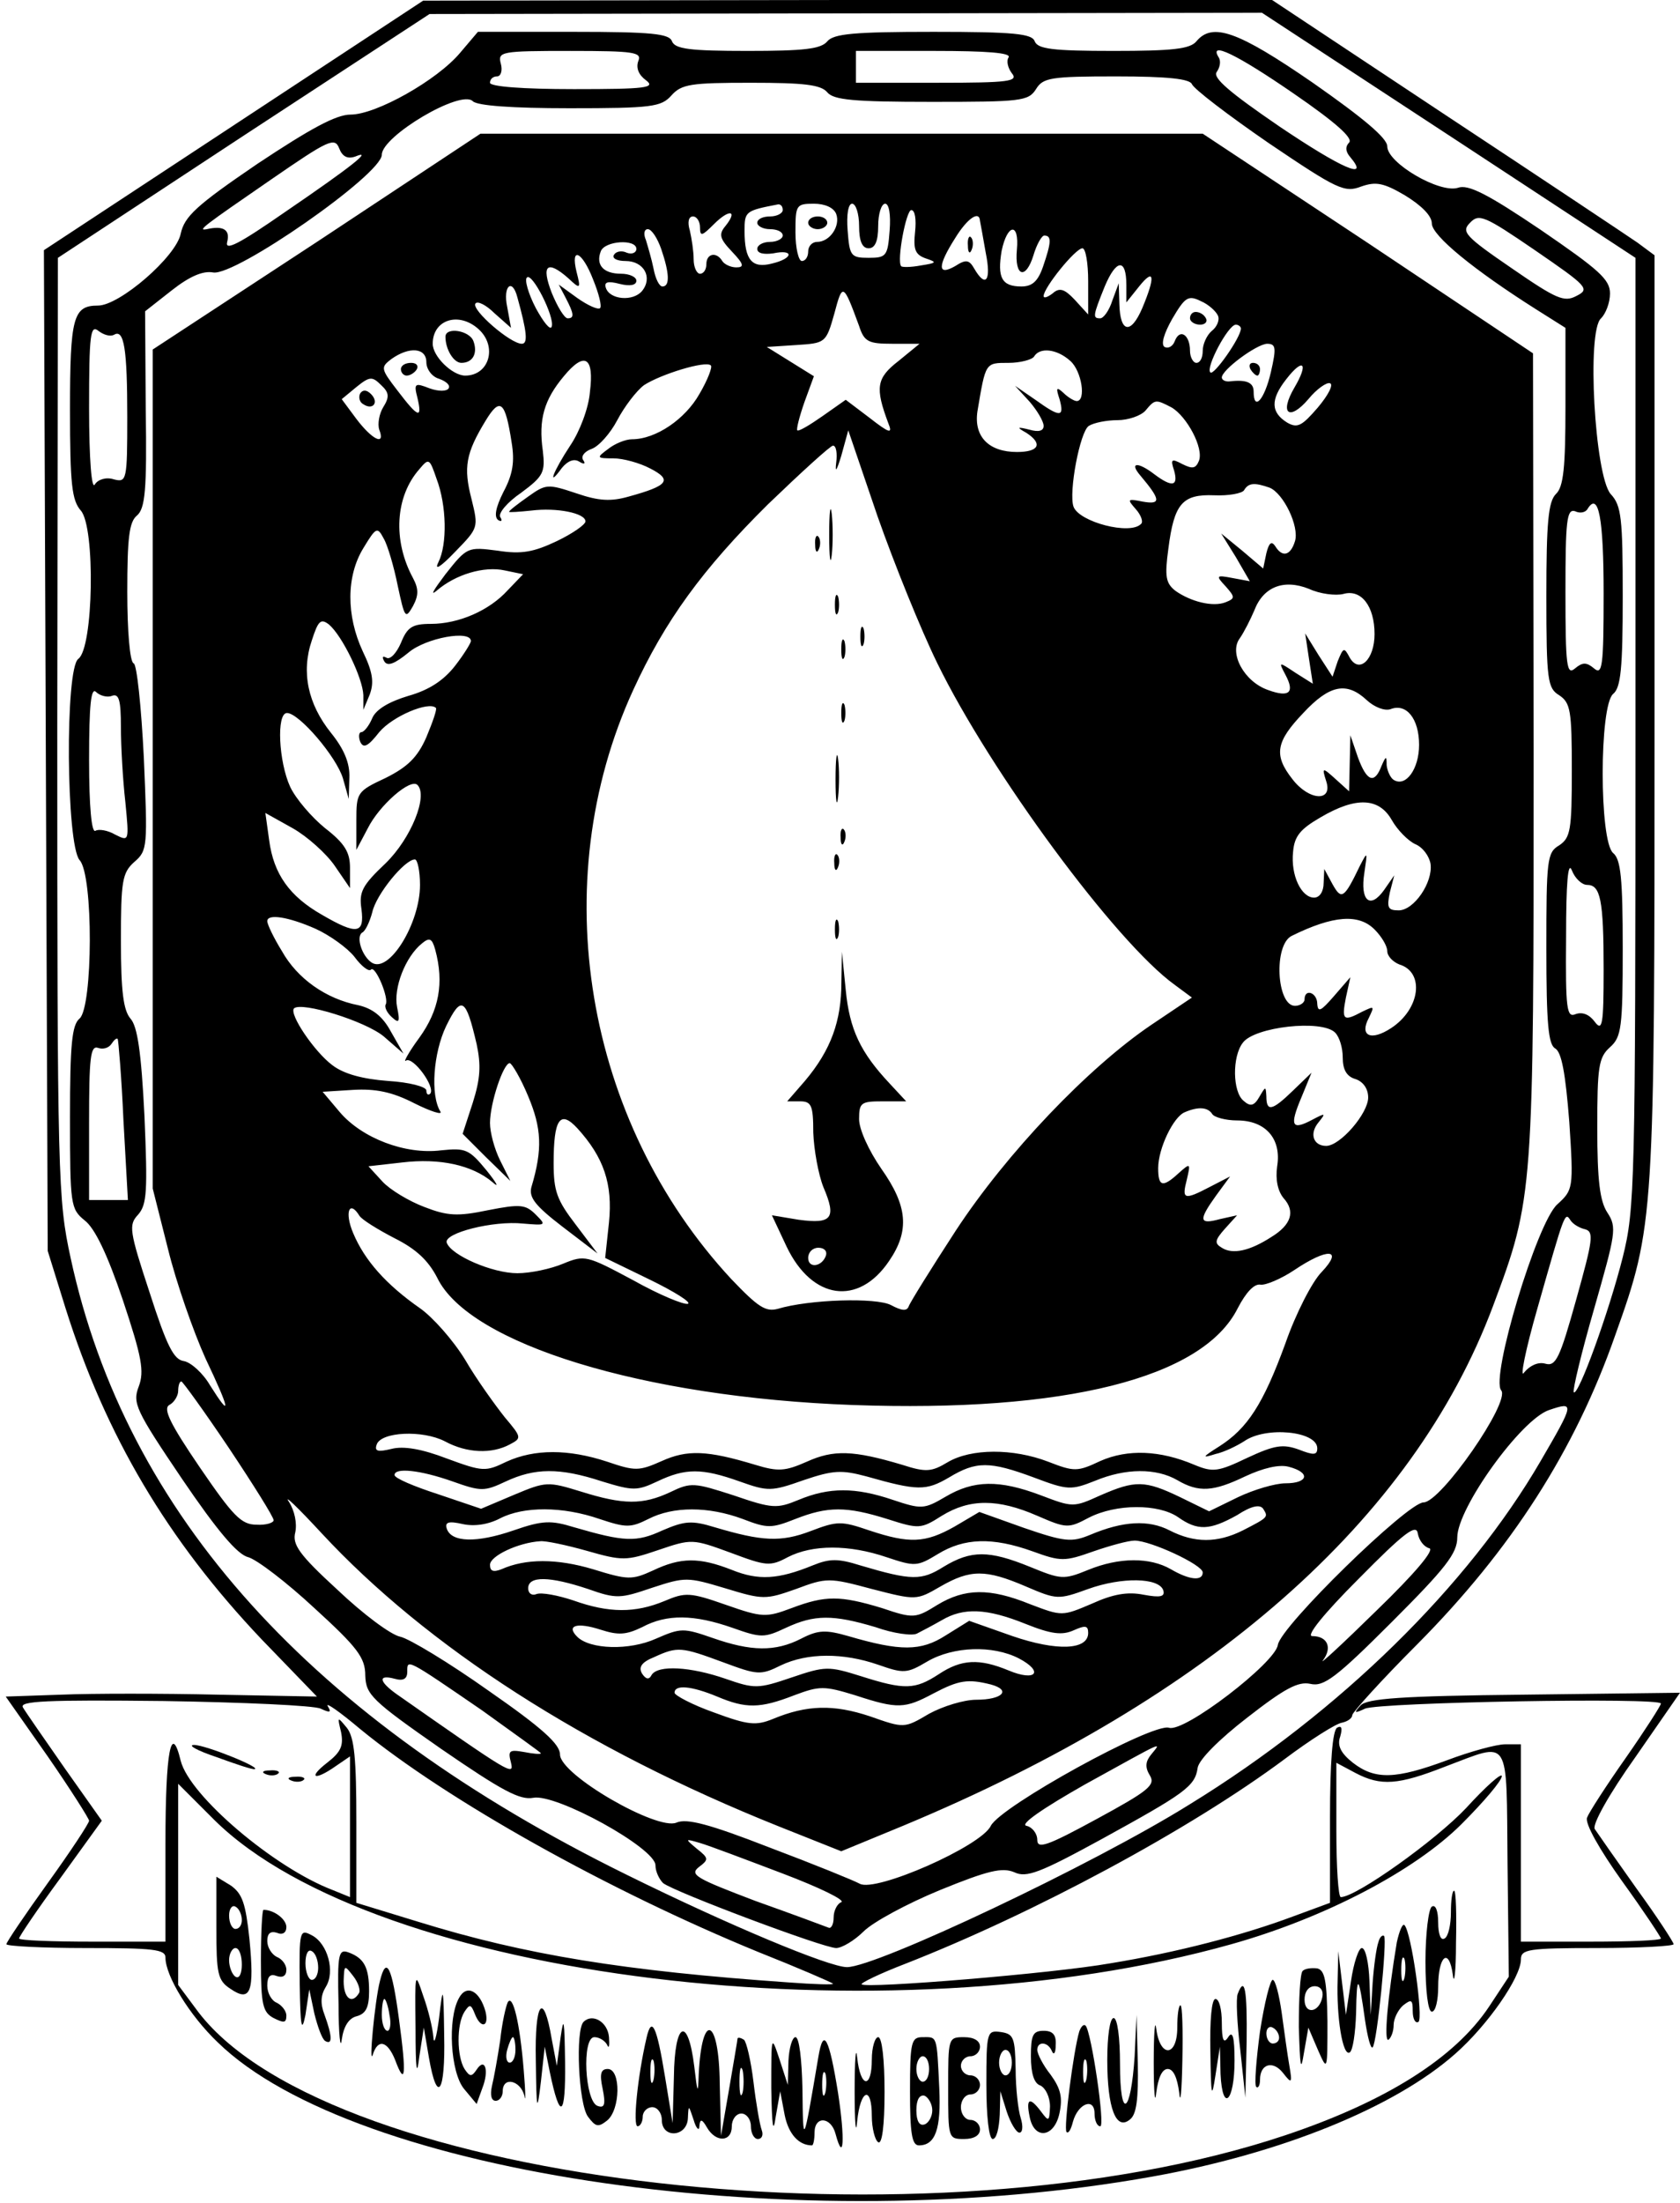 <?xml version="1.0" standalone="no"?>
<!DOCTYPE svg PUBLIC "-//W3C//DTD SVG 20010904//EN"
 "http://www.w3.org/TR/2001/REC-SVG-20010904/DTD/svg10.dtd">
<svg version="1.0" xmlns="http://www.w3.org/2000/svg"
 width="264pt" height="346pt" viewBox="0 0 264 346"
 preserveAspectRatio="xMidYMid meet">

<g transform="translate(0,346) scale(0.1,-0.1)"
fill="#000000" stroke="none">
<path d="M367 3263 l-298 -196 3 -786 3 -786 28 -90 c63 -200 160 -364 308
-520 l87 -90 -157 3 c-86 2 -196 2 -244 0 l-88 -3 66 -94 c36 -52 65 -98 65
-101 0 -4 -29 -48 -65 -98 -36 -50 -65 -93 -65 -96 0 -3 56 -6 125 -6 106 0
125 -2 125 -15 0 -29 38 -91 82 -133 215 -210 917 -310 1469 -211 201 36 380
108 476 193 51 45 103 120 103 148 0 16 11 18 120 18 66 0 120 3 120 6 0 3
-26 43 -58 87 -32 45 -62 88 -66 94 -4 7 22 54 64 113 l70 101 -244 -3 c-194
-2 -248 -6 -258 -17 -11 -12 -10 -13 7 -5 23 10 465 18 465 8 0 -3 -25 -42
-55 -85 -31 -44 -58 -86 -61 -94 -4 -9 20 -51 55 -100 34 -47 61 -88 61 -90 0
-3 -49 -5 -110 -5 l-110 0 0 155 0 155 -25 0 c-13 0 -54 -11 -91 -25 -81 -30
-113 -31 -148 -4 -19 15 -25 27 -20 41 4 14 2 18 -5 14 -7 -5 -11 -54 -11
-141 l0 -134 -57 -21 c-80 -30 -184 -57 -288 -74 -90 -16 -384 -40 -391 -33
-2 2 29 17 68 32 202 79 448 211 597 322 40 30 81 56 90 57 9 2 16 7 16 12 1
5 46 55 102 111 148 149 248 305 311 485 62 174 62 179 62 974 l0 723 -27 20
c-16 11 -151 101 -301 200 l-273 181 -667 0 -667 -1 -298 -196z m1909 -15
l294 -193 0 -745 c0 -712 -1 -749 -20 -825 -22 -87 -70 -219 -77 -212 -2 3 12
62 32 131 34 119 36 128 21 151 -12 18 -16 51 -16 133 0 96 2 111 20 127 18
16 20 31 20 155 0 110 -3 140 -15 150 -22 18 -22 232 0 250 12 10 15 40 15
153 0 123 -2 143 -19 161 -25 29 -38 257 -15 276 7 7 14 24 14 39 0 22 -17 37
-109 100 -83 56 -114 72 -130 66 -29 -9 -111 39 -111 65 0 13 -37 44 -117 100
-119 82 -158 95 -183 65 -10 -12 -38 -15 -130 -15 -96 0 -119 3 -124 15 -4 12
-32 15 -159 15 -125 0 -157 -3 -167 -15 -10 -12 -37 -15 -125 -15 -91 0 -114
3 -119 15 -4 12 -31 15 -155 15 l-150 0 -28 -33 c-36 -43 -132 -97 -172 -97
-23 0 -63 -22 -146 -77 -97 -66 -115 -83 -121 -110 -7 -36 -96 -113 -130 -113
-39 0 -44 -18 -44 -164 0 -117 3 -142 17 -158 23 -26 20 -216 -4 -233 -21 -16
-19 -291 2 -316 22 -23 21 -231 0 -249 -12 -10 -15 -41 -15 -155 0 -138 1
-144 23 -162 16 -12 36 -54 60 -125 30 -90 34 -112 25 -136 -10 -26 -5 -37 68
-145 55 -81 87 -119 104 -123 14 -4 61 -40 104 -80 68 -62 80 -78 80 -106 1
-30 10 -39 119 -115 96 -66 124 -81 145 -77 36 7 192 -79 192 -106 0 -10 6
-22 12 -28 18 -14 252 -102 272 -102 9 0 29 12 43 26 15 15 69 44 120 65 76
31 98 36 117 28 19 -9 40 -1 137 52 131 72 147 83 151 112 2 13 34 45 78 79
59 46 80 57 99 53 21 -5 40 9 128 97 85 85 103 108 103 133 0 46 100 185 144
200 41 14 40 11 -13 -80 -114 -196 -315 -394 -551 -539 -152 -95 -493 -256
-539 -256 -28 0 -186 66 -346 145 -496 244 -787 566 -874 969 -20 92 -21 124
-21 833 l1 738 292 192 292 191 654 1 654 1 293 -192z m-1273 116 c-4 -11 1
-22 12 -30 16 -12 0 -14 -113 -14 -81 0 -132 4 -132 10 0 6 5 10 11 10 6 0 9
9 6 20 -5 19 0 20 109 20 101 0 113 -2 107 -16z m582 6 c-4 -6 -1 -17 5 -25
11 -13 -5 -15 -116 -15 l-129 0 0 25 0 25 123 0 c83 0 121 -3 117 -10z m448
-57 c64 -44 94 -70 87 -77 -6 -6 -6 -14 2 -23 31 -37 -13 -18 -111 48 -79 54
-106 77 -99 86 5 7 7 17 3 23 -16 26 28 5 118 -57z m-160 15 c2 -7 57 -49 121
-93 108 -73 119 -78 145 -68 23 8 35 6 69 -14 26 -16 42 -32 42 -44 0 -19 66
-73 164 -135 l46 -29 0 -123 c0 -96 -3 -127 -15 -138 -12 -12 -15 -45 -15
-160 0 -133 2 -145 20 -156 18 -12 20 -24 20 -118 0 -94 -2 -106 -20 -118 -19
-11 -20 -23 -20 -162 0 -118 3 -151 14 -157 10 -6 16 -39 22 -115 7 -106 6
-107 -19 -130 -32 -29 -105 -272 -88 -292 15 -18 -95 -176 -122 -176 -25 0
-225 -195 -229 -224 -4 -28 -147 -138 -171 -130 -26 8 -264 -123 -280 -154
-15 -32 -181 -105 -206 -91 -9 5 -73 31 -142 57 -95 37 -130 46 -146 39 -30
-13 -183 75 -183 107 0 16 -27 41 -112 100 -62 44 -125 82 -139 85 -15 3 -59
36 -99 74 -60 55 -71 71 -66 90 3 14 -1 34 -10 48 -9 13 14 -9 51 -49 166
-179 414 -339 719 -461 l98 -39 97 40 c483 201 801 480 927 816 64 171 64 175
64 869 l-1 628 -259 173 -260 172 -567 0 -568 0 -257 -170 -258 -169 0 -659 0
-659 24 -95 c13 -53 40 -130 59 -172 39 -82 41 -96 7 -42 -11 19 -30 36 -41
38 -16 2 -27 24 -54 108 -32 97 -33 106 -18 122 14 16 15 37 10 155 -5 100
-11 141 -22 153 -11 13 -15 42 -15 122 0 94 2 107 21 124 21 18 21 24 15 164
-4 80 -11 147 -16 148 -6 2 -10 52 -10 112 0 85 3 110 15 120 13 11 16 39 14
167 l-1 154 42 33 c28 22 49 31 65 28 35 -6 265 154 265 185 0 29 124 103 143
84 7 -7 61 -11 152 -11 129 0 144 2 160 20 16 18 31 20 125 20 83 0 110 -3
120 -15 10 -12 41 -15 164 -15 140 0 152 1 164 20 11 18 23 20 126 20 82 0
115 -4 119 -12z m-1315 -114 c29 12 -3 -14 -110 -87 -72 -50 -95 -62 -91 -47
5 19 -6 26 -32 20 -16 -3 -5 5 101 78 90 62 100 67 107 49 5 -13 13 -17 25
-13z m672 -84 c0 -5 -9 -10 -20 -10 -11 0 -20 -4 -20 -10 0 -5 9 -10 20 -10
11 0 20 -4 20 -10 0 -5 -9 -10 -20 -10 -11 0 -20 -5 -20 -11 0 -7 10 -9 25 -7
33 7 32 -8 -2 -16 -31 -8 -43 5 -43 51 0 31 1 32 53 42 4 0 7 -3 7 -9z m84 -6
c7 -19 -10 -44 -30 -44 -8 0 -14 -7 -14 -15 0 -8 -4 -15 -10 -15 -5 0 -10 20
-10 45 0 43 1 45 29 45 17 0 31 -6 35 -16z m36 -19 c0 -24 5 -35 15 -35 10 0
15 11 15 35 0 19 5 35 11 35 6 0 9 -17 7 -42 -3 -40 -5 -43 -33 -43 -28 0 -30
3 -33 43 -2 25 1 42 7 42 6 0 11 -16 11 -35z m-210 0 c-11 -13 -9 -20 10 -40
19 -20 20 -25 7 -25 -9 0 -19 5 -22 10 -9 15 -25 12 -25 -5 0 -8 -4 -15 -10
-15 -5 0 -10 10 -10 23 0 12 -3 32 -6 45 -4 13 -2 22 5 22 6 0 11 -8 11 -17 0
-15 3 -14 22 5 24 24 38 22 18 -3z m298 -9 c-3 -28 0 -36 17 -42 18 -6 17 -7
-8 -11 -16 -3 -30 -3 -31 -1 -7 9 8 88 16 88 6 0 8 -15 6 -34z m1039 -101
c-19 -10 -31 -5 -102 44 -73 50 -79 57 -65 71 14 15 23 11 102 -43 83 -57 87
-61 65 -72z m-937 118 c1 -5 5 -27 9 -50 9 -44 0 -56 -18 -25 -8 14 -13 15
-30 4 -28 -16 -28 0 0 44 19 31 38 44 39 27z m-501 -44 c13 -38 14 -59 2 -59
-5 0 -11 12 -14 28 -3 15 -9 35 -12 45 -4 9 -3 17 3 17 6 0 15 -14 21 -31z
m559 -1 c-4 -43 14 -48 26 -9 5 17 13 31 17 31 12 0 11 -11 -2 -49 -8 -23 -17
-31 -34 -31 -31 0 -38 14 -31 56 9 43 28 45 24 2z m-598 1 c0 -6 -7 -9 -15 -6
-8 4 -17 2 -20 -3 -4 -6 5 -10 18 -10 29 0 43 -26 26 -47 -14 -17 -51 -14 -57
5 -3 9 3 11 22 6 16 -4 26 -2 26 5 0 6 -11 11 -24 11 -28 0 -40 14 -32 35 6
17 56 20 56 4z m710 -51 l0 -52 -21 23 c-16 17 -24 20 -35 10 -8 -6 -14 -8
-14 -4 0 13 50 75 61 75 5 0 9 -23 9 -52z m-778 3 c9 -22 14 -42 11 -45 -3 -3
-19 4 -36 16 l-29 21 11 -21 c13 -25 14 -32 3 -32 -5 0 -16 18 -25 40 -17 44
-7 52 26 23 19 -18 20 -17 13 10 -10 41 9 32 26 -12z m838 -9 l0 -27 20 25
c24 30 26 16 5 -34 -18 -42 -35 -39 -36 7 l-1 32 -10 -27 c-5 -16 -14 -28 -19
-28 -12 0 -12 3 7 50 18 43 34 45 34 2z m-903 -65 c-2 -7 -13 7 -25 29 -12 23
-18 45 -14 48 8 9 44 -62 39 -77z m-54 46 c15 -54 17 -73 7 -73 -18 0 -79 53
-73 63 3 5 17 -2 30 -15 l26 -23 -6 33 c-7 33 8 46 16 15z m537 -45 c8 -25 15
-28 52 -28 l43 0 -33 -27 c-35 -27 -37 -42 -16 -98 7 -17 2 -16 -30 9 l-37 28
-37 -26 c-20 -14 -37 -24 -39 -22 -2 1 3 21 11 44 l15 41 -37 23 -37 23 46 3
c46 3 47 3 60 49 13 49 14 49 39 -19z m564 16 c3 -7 -2 -18 -10 -24 -8 -7 -14
-21 -14 -31 0 -11 -4 -19 -10 -19 -5 0 -10 9 -10 19 0 25 -16 36 -24 15 -3 -8
-10 -12 -16 -9 -6 4 -1 21 12 44 20 34 25 38 45 28 12 -5 24 -16 27 -23z
m-1162 -21 c30 -27 17 -73 -21 -73 -20 0 -51 30 -51 50 0 38 41 51 72 23z
m-573 -9 c16 10 21 -22 21 -129 0 -100 -1 -103 -21 -98 -12 4 -25 0 -30 -8 -5
-9 -9 39 -9 120 0 116 2 132 15 121 8 -6 18 -9 24 -6z m1771 10 c0 -14 -43
-75 -48 -69 -8 7 28 75 40 75 4 0 8 -3 8 -6z m47 -69 c-10 -43 -27 -62 -27
-30 0 14 -11 19 -37 16 -7 -1 -13 2 -13 6 0 12 54 52 71 53 14 0 15 -6 6 -45z
m-1327 16 c0 -11 9 -23 20 -26 11 -4 18 -10 15 -15 -3 -5 -16 -5 -30 0 -23 9
-25 8 -19 -15 8 -34 1 -31 -31 11 -27 35 -27 37 -10 50 28 20 55 18 55 -5z
m1012 2 c18 -16 25 -63 10 -63 -4 0 -14 6 -21 13 -11 10 -12 8 -6 -10 8 -29 1
-29 -38 -1 l-32 22 23 -25 c12 -14 22 -31 22 -38 0 -8 -8 -10 -22 -6 -20 5
-21 4 -5 -5 26 -17 20 -30 -15 -30 -44 0 -68 24 -62 64 13 77 12 76 49 76 18
0 37 5 40 10 9 15 36 12 57 -7z m-755 -49 c-2 -25 -16 -62 -31 -84 -27 -41
-37 -68 -13 -35 9 11 19 15 27 10 8 -5 11 -4 6 3 -3 6 3 13 14 17 11 4 29 24
40 45 11 21 30 46 42 55 26 17 97 39 105 31 3 -2 -5 -23 -18 -45 -22 -39 -68
-71 -106 -71 -10 0 -27 -7 -37 -15 -19 -14 -19 -15 8 -15 15 0 41 -7 58 -16
35 -18 28 -27 -34 -44 -28 -8 -47 -7 -82 5 -45 15 -48 15 -76 -5 -17 -12 -30
-22 -30 -24 0 -1 16 0 35 2 40 5 85 -4 85 -17 0 -5 -20 -19 -45 -31 -36 -17
-55 -21 -93 -15 -47 6 -48 6 -82 -37 -18 -24 -25 -35 -14 -26 30 26 75 39 107
32 l29 -6 -24 -25 c-29 -32 -77 -53 -121 -53 -29 0 -37 -5 -47 -30 -7 -16 -17
-27 -23 -23 -6 3 -7 1 -3 -6 5 -8 16 -4 38 14 27 23 98 36 98 18 0 -3 -11 -21
-25 -39 -18 -23 -41 -38 -73 -47 -30 -9 -51 -21 -57 -35 -5 -12 -13 -22 -17
-22 -4 0 -5 -7 -2 -15 5 -11 12 -8 30 15 21 25 78 49 89 38 2 -2 -5 -22 -15
-46 -14 -32 -30 -47 -64 -64 -45 -21 -46 -23 -46 -67 l0 -46 18 34 c18 36 67
79 78 68 17 -17 -10 -84 -50 -123 -37 -35 -42 -45 -38 -72 5 -39 -7 -41 -62
-9 -51 29 -76 64 -83 117 l-6 43 43 -24 c23 -13 53 -40 66 -59 l24 -35 0 32
c0 24 -8 38 -39 62 -21 17 -46 46 -55 65 -18 39 -22 116 -5 116 19 0 78 -69
88 -103 l9 -32 1 33 c1 23 -8 45 -29 71 -36 45 -47 95 -30 145 10 31 14 35 27
25 21 -18 53 -84 54 -111 l0 -23 10 24 c7 19 5 35 -11 68 -26 56 -26 118 1
162 20 33 22 34 32 15 6 -10 16 -44 22 -74 11 -51 12 -53 24 -32 9 17 9 27 0
44 -32 59 -28 128 10 171 15 18 16 17 27 -15 16 -42 17 -103 3 -131 -7 -14 3
-8 26 16 37 38 37 38 26 83 -13 50 -9 72 22 123 23 38 31 31 41 -34 5 -30 2
-50 -13 -78 -12 -24 -15 -39 -8 -44 5 -3 7 -1 3 5 -3 6 11 23 33 38 35 26 38
32 34 66 -7 49 2 80 33 117 33 40 48 30 41 -25z m1107 7 c-24 -41 -8 -53 22
-18 13 16 29 27 34 25 6 -2 -3 -19 -19 -38 -25 -29 -32 -33 -48 -24 -26 16
-27 36 -2 68 27 35 36 26 13 -13z m-1432 -31 c-6 -10 -9 -26 -6 -35 10 -26
-11 -16 -36 17 l-23 31 23 19 c21 17 25 17 39 3 13 -12 13 -19 3 -35z m1239 0
c24 -14 51 -64 43 -84 -5 -12 -10 -13 -26 -5 -17 9 -19 8 -13 -10 7 -25 -3
-27 -31 -6 -26 20 -40 19 -22 -2 32 -38 33 -46 4 -41 -25 5 -25 4 -11 -12 8
-9 12 -20 8 -23 -17 -18 -97 3 -106 27 -8 22 10 118 24 127 8 5 28 9 45 9 17
0 37 7 44 15 15 18 16 18 41 5z m-368 -402 c83 -170 280 -438 373 -505 l27
-20 -64 -43 c-99 -67 -227 -201 -307 -323 -39 -60 -72 -113 -74 -119 -3 -8
-11 -7 -28 2 -23 12 -128 9 -178 -6 -19 -5 -31 3 -73 47 -230 248 -293 622
-154 925 50 109 109 190 212 292 52 50 98 92 102 92 5 0 7 -12 5 -27 -2 -17 1
-12 8 11 l11 40 46 -135 c26 -74 68 -178 94 -231z m522 276 c22 -9 47 -61 40
-84 -7 -23 -20 -26 -31 -8 -6 9 -10 5 -14 -11 l-5 -24 -33 28 -33 27 23 -37
22 -38 -27 5 c-26 5 -27 4 -11 -13 15 -17 15 -19 0 -25 -20 -8 -55 1 -79 18
-15 12 -17 22 -11 66 9 71 22 86 72 84 23 -1 44 3 47 8 7 12 17 12 40 4z m525
-166 c0 -115 -2 -129 -15 -118 -12 10 -18 10 -30 0 -13 -11 -15 3 -15 120 0
112 2 131 15 127 8 -4 17 -2 20 4 17 27 25 -15 25 -133z m-409 -1 c28 8 49
-19 49 -63 0 -40 -24 -63 -39 -37 -9 17 -10 16 -19 -6 l-8 -24 -22 34 -21 34
6 -40 6 -39 -27 17 c-27 18 -27 18 -16 -3 15 -28 6 -36 -27 -24 -38 13 -62 58
-45 81 7 10 17 30 23 44 14 37 46 50 86 34 17 -8 42 -11 54 -8z m-1935 -160
c11 4 14 -7 14 -49 0 -30 3 -83 7 -118 6 -62 6 -62 -16 -51 -12 7 -26 9 -31 6
-6 -4 -10 37 -10 111 0 87 3 115 11 107 6 -6 18 -9 25 -6z m1972 -7 c12 -11
28 -17 37 -14 25 10 45 -15 45 -56 0 -38 -21 -67 -40 -55 -5 3 -10 14 -11 23
0 15 -1 15 -8 -1 -11 -29 -23 -25 -37 13 l-12 35 -1 -44 -1 -44 -21 19 c-21
19 -22 19 -15 -3 11 -33 -27 -31 -53 3 -30 38 -26 59 17 104 41 44 68 50 100
20z m39 -188 c9 -16 26 -33 37 -38 12 -5 22 -19 24 -31 4 -29 -26 -73 -50 -73
-17 0 -19 4 -14 28 l7 27 -16 -23 c-22 -31 -38 -17 -31 27 5 34 5 34 -7 11
-25 -52 -29 -54 -43 -29 l-13 24 -1 -22 c0 -13 -6 -23 -15 -23 -20 0 -37 35
-33 72 2 25 12 36 43 54 56 33 92 31 112 -4z m-1527 -102 c0 -61 -49 -140 -76
-122 -15 10 -25 40 -15 47 5 2 12 17 16 32 6 28 51 83 67 83 4 0 8 -18 8 -40z
m1834 0 c21 0 26 -23 26 -133 0 -87 -2 -98 -14 -82 -8 11 -19 16 -30 12 -14
-6 -16 7 -15 121 0 86 3 120 9 105 5 -13 16 -23 24 -23z m-1998 -69 c22 -10
50 -30 61 -44 11 -15 23 -24 26 -20 7 7 29 -46 23 -55 -2 -4 2 -13 10 -20 11
-10 13 -8 8 16 -6 30 13 79 39 100 12 10 16 8 21 -10 14 -52 6 -95 -25 -138
-17 -23 -26 -40 -21 -36 11 7 47 -42 38 -52 -3 -3 -6 -1 -6 5 0 6 -27 13 -60
15 -40 3 -70 11 -88 25 -28 21 -68 80 -60 89 12 11 112 -20 141 -44 l31 -27
-20 35 c-13 24 -29 36 -51 41 -51 10 -96 42 -120 85 -13 21 -23 42 -23 47 0
12 33 7 76 -12z m1664 -1 c11 -11 20 -26 20 -34 0 -8 9 -17 19 -21 40 -12 33
-70 -13 -100 -32 -21 -50 -12 -35 16 9 19 9 19 -10 10 -30 -16 -33 -14 -26 22
l7 32 -26 -30 c-20 -23 -25 -26 -26 -12 0 18 -20 25 -20 7 0 -5 -7 -10 -15
-10 -29 0 -34 96 -5 110 65 32 105 35 130 10z m-1411 -180 c7 -33 6 -54 -6
-92 l-16 -49 37 -37 38 -37 -16 32 c-9 18 -16 44 -16 59 0 31 21 94 31 94 3 0
17 -23 29 -52 21 -50 23 -83 5 -143 -4 -16 6 -29 49 -62 l55 -42 -34 45 c-30
39 -35 53 -35 97 0 69 10 84 37 55 42 -46 56 -88 50 -148 l-6 -56 70 -34 c39
-19 66 -36 60 -38 -6 -2 -45 14 -86 37 -73 39 -76 40 -110 26 -19 -8 -51 -15
-72 -15 -39 0 -104 28 -111 48 -5 15 73 35 120 30 36 -3 37 -3 20 14 -16 16
-24 17 -75 7 -48 -10 -64 -9 -100 5 -24 9 -54 27 -66 40 l-22 24 53 6 c59 7
110 -4 142 -31 11 -10 7 -2 -9 18 -28 34 -33 36 -72 32 -56 -7 -124 19 -159
60 l-27 32 48 3 c35 2 61 -3 96 -21 26 -13 45 -19 41 -13 -16 26 -11 92 9 134
24 49 31 45 48 -28z m1349 18 c7 -7 12 -24 12 -39 0 -19 6 -30 20 -34 12 -4
20 -15 20 -29 0 -25 -44 -76 -66 -76 -20 0 -27 19 -12 37 12 15 11 15 -10 4
-32 -17 -36 -10 -17 35 l16 39 -29 -28 c-33 -32 -42 -34 -42 -9 -1 16 -1 16
-11 -1 -8 -14 -14 -16 -25 -6 -17 14 -18 69 -1 91 18 25 124 37 145 16z
m-1904 -138 l7 -125 -30 0 -31 0 0 122 c0 101 2 121 14 117 8 -3 17 0 21 6 4
6 8 10 10 8 1 -2 6 -59 9 -128z m1711 10 c3 -5 21 -10 39 -10 45 0 70 -29 63
-72 -3 -21 1 -39 10 -50 19 -21 12 -42 -19 -61 -34 -22 -61 -28 -78 -17 -12 7
-11 12 5 30 l19 21 -27 -6 c-33 -9 -34 -2 -6 37 l22 30 -31 -16 c-42 -22 -45
-20 -37 11 6 26 6 27 -13 10 -25 -23 -32 -21 -32 8 0 31 24 81 42 88 21 9 36
8 43 -3z m-1340 -160 c4 -6 28 -21 55 -35 34 -17 53 -35 67 -62 50 -104 324
-188 653 -200 333 -12 550 42 605 152 13 25 26 39 36 37 8 -1 32 9 53 23 52
35 78 34 43 -3 -15 -15 -41 -66 -57 -112 -35 -96 -60 -134 -104 -162 -27 -17
-28 -19 -6 -12 14 3 34 13 45 20 34 24 115 16 115 -11 0 -11 -6 -11 -29 -2
-25 9 -38 7 -81 -13 -46 -22 -54 -23 -83 -11 -54 23 -105 25 -148 6 -36 -17
-41 -17 -82 -1 -55 21 -121 21 -158 -1 -25 -15 -34 -16 -71 -4 -77 23 -108 24
-150 5 -34 -15 -45 -16 -81 -5 -76 23 -107 24 -147 6 -36 -16 -42 -16 -86 -1
-61 20 -114 20 -158 0 -33 -16 -37 -16 -94 5 -39 15 -68 20 -87 15 -21 -5 -27
-4 -23 7 7 20 72 23 107 5 35 -19 74 -20 102 -5 19 10 19 11 -8 43 -15 19 -44
59 -62 90 -19 31 -51 67 -71 81 -53 37 -87 75 -105 118 -14 33 -6 53 10 27z
m1926 -21 c14 -4 12 -17 -14 -110 -26 -93 -32 -106 -49 -101 -11 3 -24 -3 -33
-14 -7 -11 2 35 21 101 43 151 43 152 52 138 4 -6 14 -12 23 -14z m-2131 -344
c38 -57 70 -108 70 -113 0 -4 -12 -8 -27 -7 -24 0 -37 14 -89 90 -47 69 -58
92 -48 98 8 4 14 15 14 22 0 8 2 15 5 15 2 0 36 -47 75 -105z m1265 -46 c53
-20 58 -20 96 -5 48 20 96 20 129 1 34 -20 57 -18 107 6 28 13 53 19 68 15 35
-9 31 -26 -5 -26 -16 0 -50 -10 -75 -22 l-45 -22 -45 22 c-56 27 -71 27 -126
3 -42 -19 -43 -19 -93 0 -66 25 -106 24 -150 -2 -34 -20 -38 -20 -83 -5 -59
20 -100 20 -148 0 -34 -14 -41 -14 -102 7 -62 20 -67 21 -100 5 -43 -20 -73
-20 -140 1 -52 16 -55 16 -105 -5 l-52 -22 -68 23 c-37 12 -68 25 -68 30 0 12
40 8 91 -10 45 -16 50 -16 84 0 45 21 84 22 151 0 49 -15 55 -15 87 0 44 21
70 21 129 0 45 -16 50 -16 101 2 47 16 60 16 98 6 81 -23 94 -23 130 -2 43 26
64 26 134 0z m5 -60 c46 -20 49 -20 81 -3 43 22 109 22 140 1 31 -22 50 -21
93 3 23 15 36 17 41 10 8 -13 9 -13 -32 -34 -40 -20 -76 -20 -115 0 -33 17
-73 15 -125 -7 -29 -12 -40 -11 -104 11 l-70 25 -39 -23 c-46 -26 -71 -27
-134 -6 -44 15 -50 15 -92 -1 -47 -18 -77 -16 -151 6 -36 11 -47 10 -82 -5
-41 -19 -60 -18 -139 5 -36 11 -49 11 -95 -5 -58 -20 -98 -19 -105 3 -3 10 3
12 25 7 18 -4 40 -1 59 9 37 19 98 19 156 -1 42 -14 49 -14 77 0 39 20 94 20
148 0 39 -15 45 -15 83 0 51 20 80 20 144 0 50 -16 53 -16 86 5 44 27 88 27
150 0z m616 -51 c9 -2 -22 -39 -83 -98 -53 -52 -91 -87 -84 -78 15 20 7 38
-17 38 -10 0 18 35 73 90 72 73 91 87 93 71 2 -11 10 -21 18 -23z m-1324 -4
c56 -16 62 -16 112 1 53 18 54 18 114 -4 56 -21 62 -22 90 -7 39 20 96 20 155
0 45 -15 48 -15 81 5 41 25 85 27 149 4 44 -16 50 -16 95 0 26 9 55 17 65 17
25 0 107 -38 107 -50 0 -14 -21 -12 -50 5 -33 19 -81 19 -130 -1 -39 -16 -43
-15 -92 5 -64 26 -92 26 -135 0 -35 -22 -50 -22 -131 2 -35 11 -48 11 -75 0
-54 -22 -85 -24 -127 -7 -51 20 -80 20 -124 -1 -33 -15 -39 -15 -94 2 -57 17
-106 17 -144 0 -13 -5 -18 -3 -18 7 0 14 45 35 79 37 8 1 41 -6 73 -15z m690
-56 c49 -21 51 -21 98 -4 53 19 111 18 118 -2 3 -10 -4 -12 -31 -7 -25 5 -48
1 -81 -14 -47 -20 -47 -20 -97 -1 -64 26 -103 25 -146 -1 -34 -21 -37 -22 -87
-5 -66 20 -89 20 -142 0 -40 -15 -46 -15 -103 5 -57 20 -64 20 -97 6 -46 -19
-87 -19 -143 1 -24 8 -50 13 -58 10 -7 -3 -13 1 -13 9 0 20 34 19 94 -1 45
-16 51 -15 101 2 52 17 55 17 115 -1 59 -18 63 -18 111 -1 48 18 52 18 119 0
70 -18 70 -18 108 4 47 27 71 27 134 0z m0 -59 c40 -16 57 -18 75 -10 18 8 23
8 23 -4 0 -27 -49 -29 -119 -5 l-68 24 -37 -23 c-39 -25 -71 -25 -153 -1 -35
10 -47 10 -74 -4 -41 -21 -79 -20 -139 1 -46 16 -50 16 -89 -1 -42 -19 -104
-17 -124 3 -18 18 0 23 37 11 28 -9 40 -8 65 4 39 21 82 20 142 -1 45 -16 50
-16 84 0 45 21 74 21 141 1 28 -10 58 -14 65 -10 8 4 25 13 39 21 34 20 70 19
132 -6z m-476 -60 c54 -20 59 -21 91 -5 42 20 98 20 153 1 40 -14 45 -14 77 5
41 24 103 26 144 5 40 -21 27 -37 -16 -19 -46 19 -74 18 -110 -6 -37 -24 -53
-25 -122 -3 -51 16 -56 16 -109 -2 -53 -18 -58 -18 -104 -2 -55 19 -106 22
-116 6 -4 -8 -9 -7 -15 2 -6 10 -1 18 19 26 37 17 43 16 108 -8z m-378 -76
c50 -36 92 -66 92 -67 0 -2 -12 -1 -27 2 -23 4 -25 2 -20 -17 5 -21 0 -18
-180 108 -28 20 -29 31 -3 24 14 -4 20 0 20 11 0 20 -3 22 118 -61z m799 41
c33 -9 18 -24 -23 -24 -19 0 -52 -10 -74 -22 -39 -23 -39 -23 -93 -4 -57 19
-99 18 -152 -4 -27 -11 -39 -10 -93 10 -34 12 -62 27 -62 31 0 13 26 11 67 -6
45 -19 67 -19 121 2 40 15 47 15 96 0 67 -22 78 -21 123 3 40 21 54 23 90 14z
m-1053 -38 c15 -7 17 -6 11 4 -4 7 19 -9 51 -36 138 -113 391 -254 625 -350
63 -25 116 -48 118 -50 2 -2 -30 -1 -70 2 -257 18 -413 43 -581 95 l-98 30 0
127 c0 99 -3 133 -15 148 -15 18 -15 18 -9 -7 4 -21 0 -31 -22 -48 -31 -24
-20 -29 14 -5 l22 15 0 -110 0 -111 -27 11 c-92 35 -225 148 -239 203 -15 62
-24 15 -24 -129 l0 -155 -115 0 c-63 0 -115 2 -115 5 0 3 29 46 65 95 l65 90
-58 82 c-32 46 -62 89 -66 96 -6 10 37 12 221 10 125 -2 237 -7 247 -12z
m1305 -72 c-9 -11 -10 -20 -2 -33 9 -15 -2 -24 -83 -68 -79 -43 -94 -48 -94
-33 0 10 -8 20 -17 22 -11 2 25 27 92 65 127 70 121 68 104 47z m560 -172 l2
-177 -31 -47 c-54 -81 -162 -149 -320 -202 -556 -186 -1499 -79 -1708 193
l-32 43 0 158 0 158 57 -57 c253 -250 1053 -348 1598 -195 146 41 288 115 362
189 35 35 63 68 63 75 0 6 -25 -16 -56 -50 -48 -51 -173 -140 -197 -140 -4 0
-7 47 -7 105 l0 106 30 -16 c40 -21 67 -19 141 10 104 39 96 51 98 -153z
m-1139 -15 c58 -22 99 -42 92 -45 -6 -2 -12 -13 -12 -24 0 -11 -4 -18 -8 -16
-5 2 -56 21 -115 42 -92 35 -104 41 -89 53 16 12 16 14 -3 29 -19 16 -19 16 5
9 14 -4 72 -26 130 -48z"/>
<path d="M1270 3110 c0 -5 7 -10 15 -10 8 0 15 5 15 10 0 6 -7 10 -15 10 -8 0
-15 -4 -15 -10z"/>
<path d="M1521 3074 c0 -11 3 -14 6 -6 3 7 2 16 -1 19 -3 4 -6 -2 -5 -13z"/>
<path d="M1870 2960 c0 -5 7 -10 16 -10 8 0 12 5 9 10 -3 6 -10 10 -16 10 -5
0 -9 -4 -9 -10z"/>
<path d="M700 2931 c0 -20 13 -41 25 -41 18 0 26 15 19 34 -6 17 -44 23 -44 7z"/>
<path d="M1965 2880 c3 -5 8 -10 11 -10 2 0 4 5 4 10 0 6 -5 10 -11 10 -5 0
-7 -4 -4 -10z"/>
<path d="M630 2880 c0 -5 4 -10 9 -10 6 0 13 5 16 10 3 6 -1 10 -9 10 -9 0
-16 -4 -16 -10z"/>
<path d="M566 2842 c-3 -6 -1 -14 5 -17 15 -10 25 3 12 16 -7 7 -13 7 -17 1z"/>
<path d="M1303 2620 c0 -36 2 -50 4 -32 2 17 2 47 0 65 -2 17 -4 3 -4 -33z"/>
<path d="M1281 2604 c0 -11 3 -14 6 -6 3 7 2 16 -1 19 -3 4 -6 -2 -5 -13z"/>
<path d="M1312 2510 c0 -14 2 -19 5 -12 2 6 2 18 0 25 -3 6 -5 1 -5 -13z"/>
<path d="M1352 2460 c0 -14 2 -19 5 -12 2 6 2 18 0 25 -3 6 -5 1 -5 -13z"/>
<path d="M1322 2440 c0 -14 2 -19 5 -12 2 6 2 18 0 25 -3 6 -5 1 -5 -13z"/>
<path d="M1322 2340 c0 -14 2 -19 5 -12 2 6 2 18 0 25 -3 6 -5 1 -5 -13z"/>
<path d="M1313 2235 c0 -33 2 -45 4 -27 2 18 2 45 0 60 -2 15 -4 0 -4 -33z"/>
<path d="M1321 2144 c0 -11 3 -14 6 -6 3 7 2 16 -1 19 -3 4 -6 -2 -5 -13z"/>
<path d="M1311 2104 c0 -11 3 -14 6 -6 3 7 2 16 -1 19 -3 4 -6 -2 -5 -13z"/>
<path d="M1312 2000 c0 -14 2 -19 5 -12 2 6 2 18 0 25 -3 6 -5 1 -5 -13z"/>
<path d="M1322 1906 c-2 -59 -21 -104 -65 -153 l-20 -23 20 0 c18 0 21 -6 21
-49 1 -27 8 -66 16 -86 21 -49 13 -58 -39 -51 l-42 7 23 -49 c40 -84 113 -94
161 -23 33 48 29 87 -12 145 -20 29 -35 62 -35 78 0 26 3 28 37 28 l37 0 -26
28 c-46 49 -63 85 -69 147 l-6 60 -1 -59z m-24 -418 c-6 -18 -28 -21 -28 -4 0
9 7 16 16 16 9 0 14 -5 12 -12z"/>
<path d="M340 700 c30 -11 57 -20 60 -19 12 2 -77 38 -95 38 -11 0 5 -9 35
-19z"/>
<path d="M418 673 c7 -3 16 -2 19 1 4 3 -2 6 -13 5 -11 0 -14 -3 -6 -6z"/>
<path d="M458 663 c7 -3 16 -2 19 1 4 3 -2 6 -13 5 -11 0 -14 -3 -6 -6z"/>
<path d="M340 432 c0 -72 2 -83 22 -96 32 -22 38 -5 30 78 -6 56 -11 71 -29
84 l-23 14 0 -80z m40 12 c0 -8 -4 -14 -10 -14 -5 0 -10 9 -10 21 0 11 5 17
10 14 6 -3 10 -13 10 -21z m0 -70 c0 -14 -4 -23 -10 -19 -5 3 -10 15 -10 26 0
10 5 19 10 19 6 0 10 -12 10 -26z"/>
<path d="M2280 456 c0 -19 -4 -38 -10 -41 -6 -4 -10 7 -10 25 0 18 -4 29 -10
25 -5 -3 -10 -42 -10 -86 0 -46 4 -79 10 -79 6 0 10 18 10 39 0 49 17 63 23
19 2 -18 5 4 5 50 1 45 0 82 -3 82 -3 0 -5 -15 -5 -34z"/>
<path d="M410 380 c0 -69 3 -81 20 -90 16 -8 20 -8 20 4 0 7 -7 16 -15 20 -8
3 -15 15 -15 27 0 15 5 19 15 15 9 -3 15 0 15 10 0 8 -7 17 -15 20 -8 4 -15
15 -15 25 0 12 5 16 15 13 9 -4 15 0 15 9 0 12 -19 27 -36 27 -2 0 -4 -36 -4
-80z"/>
<path d="M2195 409 c-14 -84 -21 -158 -13 -153 4 3 8 13 8 23 0 10 7 24 15 31
13 10 15 9 15 -9 0 -12 4 -20 9 -17 8 5 -11 141 -22 152 -3 3 -8 -9 -12 -27z
m12 -56 c-3 -10 -5 -4 -5 12 0 17 2 24 5 18 2 -7 2 -21 0 -30z"/>
<path d="M471 343 c1 -66 3 -78 9 -48 l6 40 8 -38 c5 -20 12 -40 17 -43 12 -7
11 8 -1 41 -7 18 -6 31 2 44 15 24 3 68 -22 81 -19 10 -20 8 -19 -77z m29 26
c0 -10 -4 -19 -10 -19 -5 0 -10 12 -10 26 0 14 4 23 10 19 6 -3 10 -15 10 -26z"/>
<path d="M2166 409 c-3 -8 -7 -36 -9 -64 l-3 -50 -2 53 c-1 28 -6 52 -12 52
-5 0 -13 -24 -17 -52 l-8 -53 -6 50 -6 50 -1 -45 c-2 -59 8 -121 19 -114 5 3
9 31 10 62 1 63 4 61 14 -11 4 -27 9 -46 12 -43 7 7 23 169 18 175 -3 2 -7 -2
-9 -10z"/>
<path d="M532 312 c0 -48 3 -73 5 -56 3 21 11 34 24 37 14 4 19 14 19 39 0 38
-8 52 -32 61 -16 6 -18 -2 -16 -81z m32 17 c-11 -18 -24 -8 -24 19 1 26 1 26
15 8 8 -10 12 -23 9 -27z"/>
<path d="M597 348 c-8 -31 -18 -137 -11 -115 8 25 23 21 35 -9 16 -43 18 -24
6 64 -11 83 -20 101 -30 60z m15 -53 c3 -14 1 -25 -3 -25 -5 0 -9 11 -9 25 0
14 2 25 4 25 2 0 6 -11 8 -25z"/>
<path d="M2047 364 c-4 -4 -6 -44 -6 -88 2 -63 3 -72 8 -41 l7 40 15 -35 c15
-34 15 -34 15 45 -1 64 -4 80 -16 83 -9 1 -19 0 -23 -4z m31 -41 c-5 -25 -28
-28 -28 -4 0 12 6 21 16 21 9 0 14 -7 12 -17z"/>
<path d="M653 275 c0 -68 2 -79 6 -45 l7 45 8 -47 c13 -75 26 -56 24 35 -1 79
-2 80 -8 27 -4 -30 -8 -44 -9 -30 -1 14 -8 43 -16 65 -13 39 -13 38 -12 -50z"/>
<path d="M1980 269 c-6 -45 -9 -84 -6 -87 3 -3 6 2 6 11 0 25 20 31 36 11 14
-18 15 -17 10 12 -3 17 -8 54 -12 83 -4 28 -10 51 -14 51 -4 0 -13 -36 -20
-81z m30 -10 c0 -5 -4 -9 -10 -9 -5 0 -10 7 -10 16 0 8 5 12 10 9 6 -3 10 -10
10 -16z"/>
<path d="M721 321 c-18 -33 -13 -116 8 -142 l20 -24 9 25 c11 28 4 49 -9 29
-8 -12 -11 -11 -19 1 -12 19 -13 70 0 90 8 12 10 12 16 -3 9 -24 23 -22 17 3
-9 33 -30 44 -42 21z"/>
<path d="M1945 328 c-3 -7 -1 -47 4 -88 l8 -75 2 88 c1 82 -3 104 -14 75z"/>
<path d="M798 315 c-3 -6 -9 -32 -12 -60 -4 -27 -10 -60 -13 -72 -3 -14 -1
-23 6 -23 6 0 11 7 11 15 0 24 28 17 34 -7 2 -13 2 5 -1 40 -6 74 -17 120 -25
107z m12 -75 c0 -11 -4 -20 -9 -20 -5 0 -7 9 -4 20 3 11 7 20 9 20 2 0 4 -9 4
-20z"/>
<path d="M1902 238 c1 -71 2 -77 8 -38 l7 45 1 -43 c3 -62 22 -43 22 21 0 37
-3 48 -10 37 -7 -11 -10 -5 -10 23 0 20 -4 37 -10 37 -6 0 -9 -33 -8 -82z"/>
<path d="M842 223 c1 -80 2 -83 8 -33 l6 55 8 -40 c16 -77 25 -71 24 15 -1 67
-2 75 -7 40 l-6 -45 -8 42 c-13 77 -27 59 -25 -34z"/>
<path d="M1850 275 c0 -46 -27 -48 -33 -2 -2 17 -4 -6 -4 -53 0 -47 2 -68 4
-47 3 23 9 37 18 37 9 0 15 -14 18 -37 2 -21 4 1 5 50 1 48 0 87 -3 87 -3 0
-5 -16 -5 -35z"/>
<path d="M917 284 c-13 -13 -8 -129 7 -149 12 -16 16 -17 30 -6 21 17 22 81 1
81 -11 0 -13 -8 -8 -31 5 -25 3 -31 -8 -27 -20 7 -25 108 -5 108 8 0 17 -6 20
-12 3 -7 4 -2 3 12 -2 24 -26 38 -40 24z"/>
<path d="M1740 224 c0 -76 14 -112 36 -93 10 8 13 32 12 88 l-2 76 -3 -65 c-6
-92 -23 -102 -23 -12 0 41 -4 72 -10 72 -6 0 -10 -29 -10 -66z"/>
<path d="M1016 259 c-14 -60 -22 -139 -14 -139 4 0 8 7 8 15 0 8 7 15 15 15 8
0 15 -9 15 -20 0 -30 40 -27 41 3 1 21 1 21 9 -3 4 -14 9 -18 9 -10 1 12 4 12
12 -2 14 -24 39 -23 39 2 0 11 7 20 15 20 8 0 15 -9 15 -20 0 -11 5 -20 11
-20 6 0 9 6 6 14 -3 8 -9 42 -13 76 -4 33 -11 63 -15 66 -5 3 -9 4 -10 2 0 -2
-6 -37 -13 -78 l-13 -75 -2 83 c-1 102 -28 114 -33 14 -1 -33 -2 -31 -7 12
-10 81 -31 70 -32 -16 l-2 -73 -12 73 c-13 80 -21 96 -29 61z m11 -66 c-3 -10
-5 -4 -5 12 0 17 2 24 5 18 2 -7 2 -21 0 -30z m140 -20 c-3 -10 -5 -2 -5 17 0
19 2 27 5 18 2 -10 2 -26 0 -35z"/>
<path d="M1696 269 c-9 -30 -25 -153 -20 -158 3 -3 7 4 10 16 8 29 34 39 34
13 0 -11 4 -20 9 -20 8 0 -14 148 -23 158 -3 3 -7 -1 -10 -9z m11 -76 c-3 -10
-5 -4 -5 12 0 17 2 24 5 18 2 -7 2 -21 0 -30z"/>
<path d="M1550 186 c0 -51 4 -86 10 -86 6 0 10 17 11 38 l1 37 10 -32 c6 -18
15 -33 20 -33 5 0 6 10 2 23 -4 12 -8 47 -8 77 -1 49 -3 55 -23 58 -22 3 -23
1 -23 -82z m40 34 c0 -11 -4 -20 -10 -20 -5 0 -10 9 -10 20 0 11 5 20 10 20 6
0 10 -9 10 -20z"/>
<path d="M1620 230 c0 -27 5 -43 15 -46 8 -4 15 -18 15 -33 -1 -24 -2 -24 -14
-8 -18 24 -24 21 -18 -8 7 -37 39 -33 47 6 5 24 2 38 -14 60 -12 15 -21 33
-21 39 0 14 17 13 23 -2 3 -7 6 -3 6 10 1 16 -5 22 -19 22 -17 0 -20 -7 -20
-40z"/>
<path d="M1212 180 c1 -61 3 -73 7 -45 l7 40 7 -37 c6 -30 22 -48 43 -48 2 0
4 9 4 20 0 27 26 25 33 -2 13 -48 15 -8 4 64 -14 87 -23 105 -31 57 -24 -142
-24 -141 -25 -51 -1 47 -5 82 -11 82 -5 0 -10 -17 -11 -37 l-1 -38 -13 40
c-13 39 -13 39 -13 -45z m85 -7 c-3 -10 -5 -4 -5 12 0 17 2 24 5 18 2 -7 2
-21 0 -30z"/>
<path d="M1343 175 c0 -50 2 -71 4 -47 5 50 23 57 23 8 0 -19 5 -38 10 -41 6
-4 10 25 10 79 0 51 -4 86 -10 86 -5 0 -10 -16 -10 -35 0 -47 -18 -45 -23 3
-2 20 -4 -3 -4 -53z"/>
<path d="M1430 175 c0 -66 3 -85 14 -85 26 0 35 26 32 90 -4 84 -3 80 -26 80
-18 0 -20 -7 -20 -85z m30 35 c0 -11 -4 -20 -10 -20 -5 0 -10 9 -10 20 0 11 5
20 10 20 6 0 10 -9 10 -20z m5 -65 c0 -10 -6 -20 -12 -22 -8 -3 -13 5 -13 22
0 17 5 25 13 23 6 -3 12 -13 12 -23z"/>
<path d="M1490 180 c0 -79 0 -80 25 -80 16 0 25 6 25 15 0 8 -7 15 -15 15 -8
0 -15 9 -15 20 0 11 7 20 15 20 8 0 15 7 15 15 0 8 -7 15 -15 15 -8 0 -15 7
-15 15 0 8 7 15 15 15 8 0 15 7 15 15 0 9 -9 15 -25 15 -25 0 -25 -1 -25 -80z"/>
</g>
</svg>
